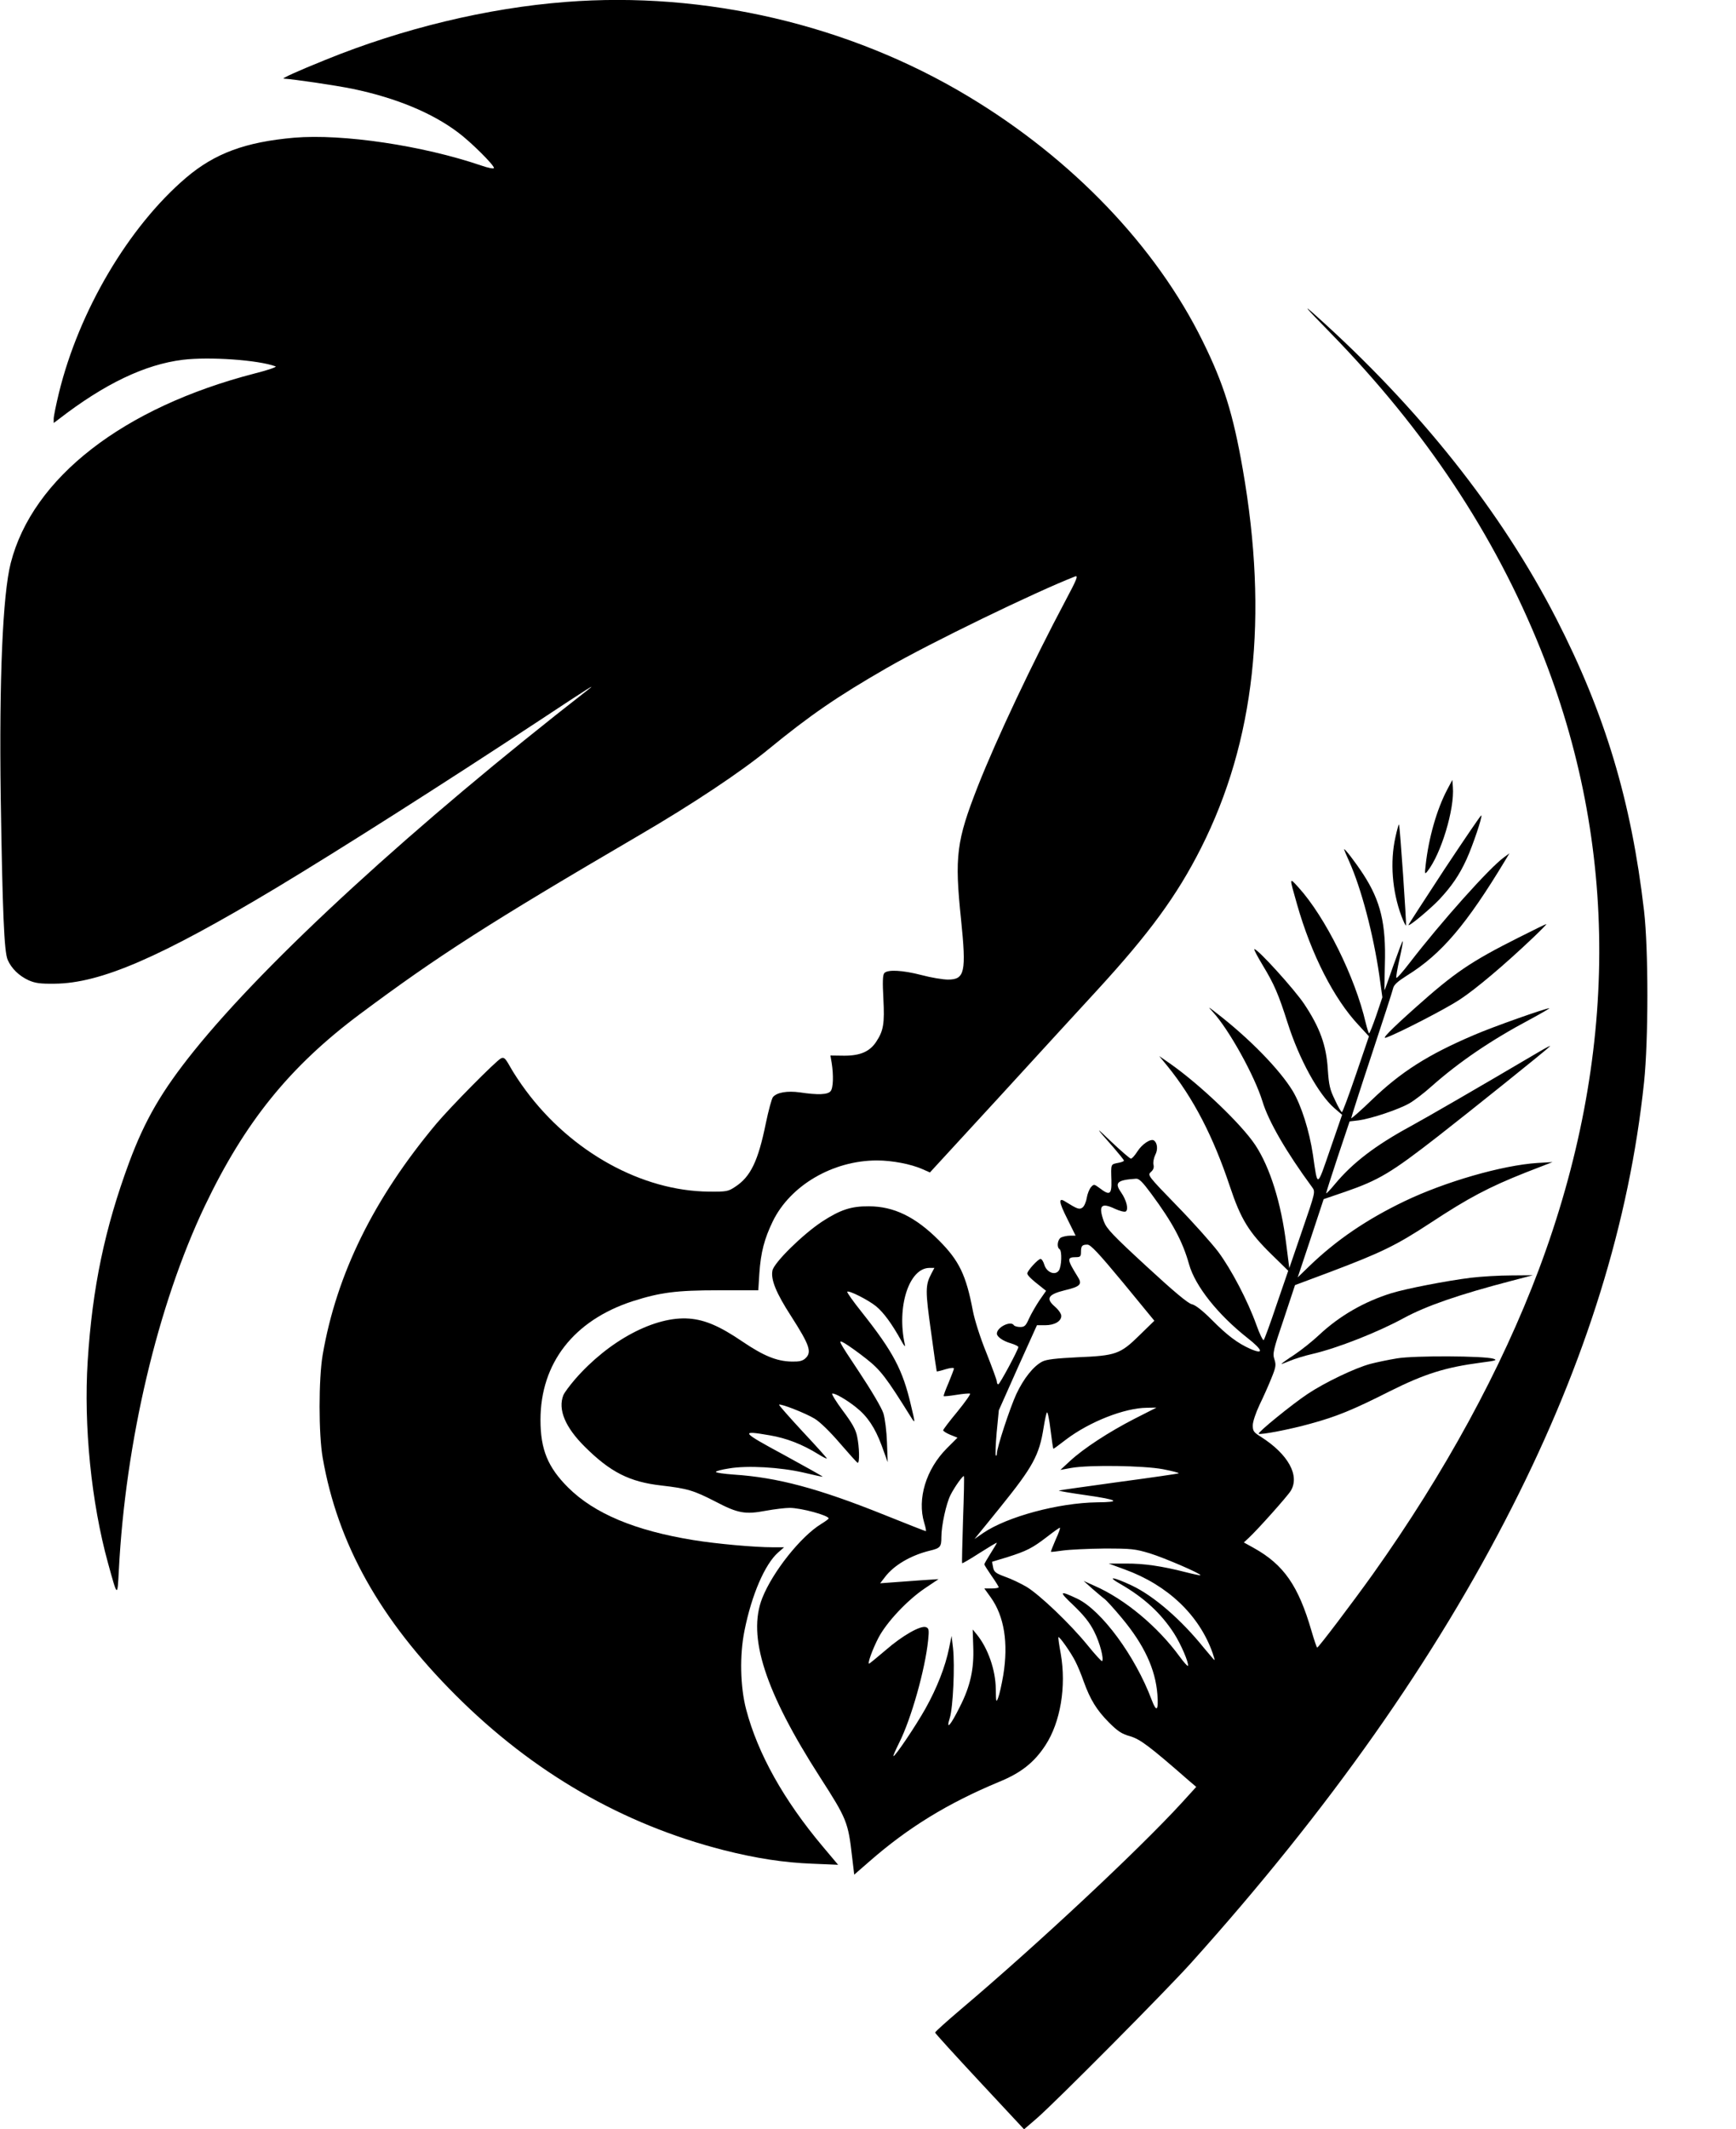 <?xml version="1.0" standalone="no"?>
<!DOCTYPE svg PUBLIC "-//W3C//DTD SVG 20010904//EN"
 "http://www.w3.org/TR/2001/REC-SVG-20010904/DTD/svg10.dtd">
<svg version="1.0" xmlns="http://www.w3.org/2000/svg"
 width="970pt" height="1189pt" viewBox="0 0 970 1189"
 preserveAspectRatio="xMidYMid meet">

<g transform="translate(0,1189) scale(0.1,-0.1)"
fill="#000000" stroke="none">
<path d="M3160 11879 c-438 -34 -911 -148 -1341 -323 -159 -64 -248 -105 -234
-105 62 -4 286 -37 385 -57 240 -50 443 -133 590 -244 70 -52 200 -181 200
-198 0 -6 -32 0 -72 14 -326 111 -773 178 -1045 155 -272 -24 -443 -87 -604
-224 -320 -273 -598 -743 -710 -1202 -16 -66 -29 -130 -29 -143 l0 -24 28 21
c256 198 482 306 694 332 148 18 422 -1 518 -37 8 -3 -43 -21 -115 -39 -737
-190 -1243 -583 -1365 -1059 -45 -176 -65 -648 -56 -1306 10 -643 19 -865 39
-910 21 -48 63 -89 117 -114 37 -16 64 -20 145 -19 257 2 591 147 1240 536
346 208 935 582 1480 941 266 176 313 205 260 164 -969 -754 -1792 -1508
-2201 -2016 -181 -225 -274 -386 -362 -622 -137 -370 -206 -701 -232 -1110
-23 -360 20 -791 114 -1130 53 -192 52 -191 60 -39 37 719 217 1481 480 2034
224 469 474 779 868 1073 435 324 718 506 1558 997 302 176 573 357 725 482
231 189 382 293 660 453 245 141 829 424 1052 511 19 7 11 -14 -53 -134 -182
-342 -386 -773 -490 -1037 -120 -306 -131 -391 -94 -745 30 -293 21 -335 -73
-335 -28 0 -95 11 -147 25 -108 28 -191 32 -209 11 -9 -11 -10 -50 -5 -144 7
-137 1 -177 -40 -239 -36 -55 -89 -78 -178 -78 l-78 1 7 -41 c11 -69 9 -141
-6 -158 -16 -20 -71 -22 -171 -7 -71 10 -129 0 -151 -26 -7 -8 -25 -75 -40
-147 -43 -211 -85 -298 -171 -354 -39 -26 -48 -28 -147 -27 -374 3 -769 221
-1024 566 -30 40 -69 99 -86 130 -28 50 -35 56 -52 48 -31 -17 -279 -268 -361
-365 -349 -417 -557 -838 -635 -1290 -23 -136 -23 -443 0 -575 84 -482 320
-903 742 -1325 433 -433 934 -722 1498 -866 181 -46 338 -70 496 -76 l144 -6
-85 101 c-219 260 -364 520 -429 767 -33 126 -37 303 -9 440 40 200 114 371
188 436 l33 29 -64 0 c-102 0 -312 19 -442 40 -327 53 -554 148 -701 294 -113
113 -154 212 -154 377 0 317 186 556 515 663 154 49 242 61 481 61 l221 0 6
95 c8 117 28 193 75 290 98 201 336 340 582 340 85 0 189 -20 253 -48 l43 -19
390 424 c214 234 458 500 542 591 294 320 448 530 583 797 301 596 377 1291
233 2115 -54 309 -106 476 -224 715 -261 530 -730 1019 -1310 1367 -665 400
-1471 588 -2250 527z"/>
<path d="M7430 10035 c534 -547 919 -1127 1178 -1770 441 -1097 437 -2275 -10
-3465 -209 -555 -525 -1135 -927 -1700 -116 -162 -303 -409 -311 -410 -3 0
-17 42 -32 93 -73 252 -155 370 -322 463 l-56 31 26 24 c48 44 217 233 236
264 52 85 -14 205 -167 302 -40 25 -45 32 -45 64 0 20 16 68 38 115 21 43 51
110 66 148 25 61 27 74 17 105 -11 33 -7 52 52 225 l63 190 190 71 c294 111
374 150 568 277 211 139 325 199 529 280 l152 59 -85 -5 c-197 -13 -516 -105
-743 -214 -210 -101 -378 -215 -529 -360 l-67 -65 73 219 72 218 120 41 c188
65 257 106 519 310 177 138 599 476 625 502 8 8 -21 -7 -65 -33 -343 -202
-618 -361 -715 -414 -195 -106 -322 -203 -421 -322 -27 -33 -49 -55 -49 -51 0
4 29 96 65 204 l66 197 51 6 c72 10 224 61 283 95 28 16 84 59 125 96 154 136
330 256 550 373 63 34 111 62 107 62 -21 0 -316 -104 -422 -150 -256 -109
-408 -206 -570 -362 -63 -61 -115 -106 -115 -102 0 5 51 164 114 354 63 190
117 357 120 371 4 20 26 39 78 72 192 119 332 284 548 642 l24 40 -30 -22
c-80 -57 -350 -359 -528 -590 -39 -51 -72 -88 -74 -83 -2 5 6 53 18 106 12 52
20 97 18 99 -2 2 -25 -59 -52 -135 -27 -77 -49 -140 -50 -140 -1 0 0 64 2 143
7 229 -24 356 -120 504 -45 69 -108 151 -108 140 0 -2 13 -33 29 -68 67 -150
134 -403 168 -636 l17 -122 -34 -101 c-19 -55 -37 -100 -40 -100 -3 0 -11 26
-19 58 -59 256 -226 592 -376 757 -52 57 -52 60 -8 -94 80 -281 206 -528 344
-675 l58 -63 -72 -211 c-40 -117 -75 -212 -79 -212 -4 0 -22 30 -39 68 -28 57
-34 82 -40 172 -8 132 -44 232 -132 364 -55 82 -258 306 -278 306 -5 0 17 -41
47 -91 63 -104 87 -159 138 -319 65 -205 173 -401 262 -478 l43 -37 -67 -194
c-75 -217 -69 -215 -96 -29 -20 134 -65 276 -113 356 -73 120 -242 293 -423
433 -52 40 -53 41 -23 8 90 -98 233 -356 277 -499 34 -112 133 -283 278 -480
18 -25 18 -26 -55 -238 l-73 -213 -17 133 c-28 230 -91 430 -173 554 -77 116
-307 336 -475 454 l-62 43 46 -56 c144 -177 256 -393 349 -672 61 -183 106
-256 233 -380 l93 -91 -65 -189 c-35 -105 -68 -194 -72 -198 -4 -4 -23 34 -41
85 -48 134 -140 310 -214 409 -36 47 -139 163 -230 256 -164 169 -165 171
-145 189 14 12 18 25 14 41 -3 13 2 37 10 54 16 30 12 68 -8 81 -18 11 -66
-21 -92 -62 -14 -22 -30 -40 -36 -40 -5 0 -54 42 -107 92 -97 93 -96 90 11
-31 31 -36 57 -68 57 -72 0 -4 -16 -10 -35 -13 -39 -8 -38 -5 -35 -98 2 -78
-9 -86 -65 -43 -31 23 -33 24 -49 6 -9 -10 -20 -37 -24 -61 -4 -24 -15 -48
-25 -54 -17 -11 -28 -7 -94 34 -40 26 -38 0 10 -95 l47 -95 -31 0 c-17 0 -39
-5 -50 -10 -20 -11 -26 -54 -9 -65 15 -9 12 -98 -4 -120 -21 -29 -68 -10 -81
33 -5 17 -14 32 -21 32 -14 0 -74 -66 -74 -81 0 -10 24 -34 80 -77 l25 -20
-37 -53 c-20 -30 -46 -75 -58 -101 -18 -41 -25 -48 -50 -48 -16 0 -32 5 -35
10 -17 27 -95 -11 -95 -47 0 -17 33 -41 78 -54 23 -7 42 -16 42 -21 0 -14
-104 -208 -112 -208 -5 0 -8 7 -8 15 0 8 -27 81 -59 162 -34 83 -66 185 -75
233 -38 201 -77 281 -191 395 -130 130 -251 189 -390 189 -99 1 -159 -19 -261
-85 -108 -71 -270 -230 -278 -274 -10 -50 21 -126 104 -254 105 -164 118 -202
79 -237 -16 -14 -34 -18 -77 -17 -84 2 -157 33 -274 112 -125 85 -208 121
-297 128 -191 15 -449 -122 -638 -339 -30 -35 -59 -74 -65 -88 -32 -80 10
-180 120 -289 142 -141 249 -196 427 -216 148 -17 182 -28 303 -90 124 -65
165 -73 281 -51 49 9 109 16 133 16 64 0 218 -42 218 -59 0 -3 -19 -17 -42
-31 -113 -69 -271 -267 -329 -414 -84 -213 15 -521 323 -1000 150 -233 157
-251 179 -444 l12 -100 85 74 c216 189 438 325 724 444 123 50 197 109 259
204 84 128 118 328 86 511 -9 49 -15 91 -13 93 6 5 72 -89 95 -136 12 -23 33
-73 46 -111 37 -102 72 -159 140 -228 50 -50 72 -65 119 -78 57 -17 107 -54
330 -249 l40 -34 -81 -89 c-239 -261 -804 -789 -1233 -1152 -80 -68 -145 -126
-145 -131 0 -4 112 -127 249 -274 l248 -266 72 62 c113 99 719 709 862 868
768 854 1364 1699 1793 2545 412 810 655 1593 737 2370 25 236 25 747 0 960
-71 612 -218 1100 -490 1630 -307 598 -764 1174 -1346 1695 -75 67 -59 47 80
-95z m-998 -4810 c120 -162 176 -267 212 -395 34 -121 160 -280 326 -411 87
-68 94 -95 16 -61 -70 31 -129 75 -216 163 -52 52 -91 82 -110 86 -21 4 -99
69 -253 211 -190 175 -224 211 -239 251 -32 89 -16 108 62 71 26 -12 53 -19
60 -15 17 11 5 62 -26 107 -38 54 -22 69 83 76 17 2 37 -18 85 -83z m-157
-497 l175 -213 -83 -81 c-108 -106 -132 -114 -347 -123 -121 -6 -173 -12 -196
-24 -49 -25 -104 -94 -145 -181 -36 -78 -109 -300 -109 -333 0 -9 -3 -14 -6
-10 -3 3 -1 61 5 129 l12 123 106 238 107 237 46 0 c52 0 90 22 90 52 0 12
-16 35 -36 52 -52 45 -38 68 55 91 89 21 100 34 72 77 -59 95 -61 108 -10 108
25 0 29 4 29 28 0 35 6 42 36 42 18 0 63 -48 199 -212z m-1071 50 c-34 -65
-34 -95 -2 -323 16 -121 31 -221 32 -223 2 -1 24 4 49 12 27 8 47 10 47 4 0
-5 -14 -41 -30 -80 -17 -39 -29 -72 -27 -74 2 -2 33 1 70 7 37 6 71 9 77 7 5
-2 -27 -47 -70 -100 -44 -53 -80 -100 -80 -105 0 -4 18 -16 40 -25 l40 -16
-59 -59 c-117 -117 -167 -283 -127 -416 8 -26 12 -47 9 -47 -3 0 -105 40 -227
89 -373 150 -602 211 -847 227 -54 4 -99 10 -99 15 0 4 32 13 72 19 103 18
288 7 418 -23 58 -14 106 -24 107 -23 2 1 -96 56 -217 122 -241 130 -246 138
-78 109 93 -16 179 -49 270 -105 27 -17 48 -27 48 -24 0 3 -61 71 -136 151
-74 80 -133 147 -131 149 8 8 150 -48 199 -78 30 -18 87 -74 141 -137 50 -58
94 -107 99 -109 12 -5 10 88 -3 148 -8 39 -29 75 -80 143 -38 51 -64 94 -59
95 13 5 82 -35 134 -77 63 -50 105 -113 142 -212 l34 -94 -4 110 c-2 62 -11
133 -20 163 -10 31 -66 126 -137 233 -119 179 -120 181 -79 158 22 -13 77 -52
121 -87 79 -62 111 -104 247 -322 27 -43 27 -41 2 63 -46 198 -99 298 -275
520 -48 60 -84 111 -81 114 9 9 118 -46 162 -82 42 -35 88 -98 139 -190 16
-30 25 -40 21 -24 -47 211 23 428 137 429 l28 0 -17 -32z m1134 -811 c-142
-73 -282 -164 -359 -235 l-54 -50 60 11 c102 18 406 13 513 -7 51 -10 91 -20
88 -23 -2 -2 -152 -24 -332 -48 -180 -25 -332 -46 -337 -48 -6 -2 65 -14 157
-27 174 -25 193 -38 56 -39 -216 -3 -502 -80 -636 -171 l-49 -34 25 31 c14 16
68 84 121 149 180 223 216 288 240 441 7 43 15 82 19 86 4 4 13 -40 20 -98 7
-58 14 -105 16 -105 2 0 34 23 71 52 131 99 326 176 451 177 l54 1 -124 -63z
m-957 -563 c-4 -131 -7 -241 -5 -243 2 -2 46 24 99 58 52 33 95 59 95 56 0 -2
-16 -29 -35 -59 -19 -30 -35 -58 -35 -61 0 -4 18 -32 40 -64 22 -31 40 -60 40
-64 0 -4 -18 -7 -40 -7 l-40 0 36 -50 c75 -105 99 -253 70 -433 -9 -53 -22
-111 -29 -128 -11 -28 -12 -24 -13 49 -1 107 -44 229 -106 305 l-23 28 3 -96
c5 -124 -16 -220 -74 -334 -53 -107 -80 -137 -57 -64 18 57 29 291 18 390 l-8
68 -14 -68 c-21 -104 -68 -223 -131 -336 -56 -100 -173 -273 -180 -267 -2 2
13 36 33 76 67 134 144 407 161 571 6 58 4 67 -12 73 -29 11 -131 -46 -226
-129 -48 -41 -90 -75 -92 -75 -10 0 19 80 52 144 46 88 162 211 260 277 l76
51 -94 -6 c-52 -4 -126 -9 -164 -12 l-68 -5 27 35 c50 66 144 121 250 147 59
14 65 21 65 76 0 65 27 187 51 235 24 47 70 111 75 105 2 -2 0 -111 -5 -243z
m518 -110 c-16 -37 -28 -68 -27 -69 2 -2 32 2 68 7 36 5 139 10 230 11 152 0
172 -2 255 -27 81 -25 290 -115 282 -122 -1 -2 -39 6 -82 17 -133 34 -235 49
-335 48 l-95 0 90 -33 c239 -87 415 -254 490 -465 8 -23 13 -41 11 -41 -2 0
-28 31 -59 68 -128 159 -280 290 -402 348 -104 49 -146 55 -65 9 132 -76 227
-163 300 -276 39 -61 83 -164 78 -181 -2 -4 -23 19 -47 52 -122 167 -306 321
-476 395 l-60 27 49 -44 c27 -23 57 -49 67 -56 10 -7 54 -55 98 -108 124 -149
187 -284 198 -426 7 -91 -5 -102 -32 -30 -92 245 -280 500 -416 565 -102 48
-105 42 -20 -38 59 -57 90 -96 115 -146 32 -63 55 -153 44 -165 -3 -2 -40 38
-82 90 -97 119 -266 280 -340 325 -31 18 -84 44 -119 56 -54 20 -63 27 -68 53
l-6 31 86 26 c107 34 139 50 221 113 36 28 68 51 72 51 4 1 -6 -29 -23 -65z"/>
<path d="M8086 7480 c-58 -110 -103 -268 -120 -420 -6 -51 -5 -54 10 -35 76
96 152 347 142 470 l-3 40 -29 -55z"/>
<path d="M8071 7036 c-110 -168 -201 -308 -201 -311 0 -12 117 85 171 141 70
75 113 137 154 227 34 75 89 237 82 244 -3 2 -95 -134 -206 -301z"/>
<path d="M7797 7215 c-31 -138 -18 -301 33 -439 12 -32 24 -56 26 -54 4 5 -34
559 -39 564 -2 2 -11 -30 -20 -71z"/>
<path d="M8488 6656 c-273 -137 -360 -197 -581 -394 -141 -126 -189 -176 -162
-166 66 23 334 161 411 212 90 59 249 193 409 345 44 42 78 76 75 77 -3 0 -71
-33 -152 -74z"/>
<path d="M8218 4755 c-135 -17 -358 -60 -443 -86 -152 -47 -291 -127 -404
-233 -37 -35 -100 -85 -139 -111 -40 -26 -72 -49 -72 -51 0 -2 21 6 47 17 26
11 84 29 128 39 138 32 364 121 507 199 127 69 309 132 608 210 l115 30 -120
-1 c-66 0 -168 -6 -227 -13z"/>
<path d="M7807 4305 c-49 -8 -116 -22 -150 -31 -86 -23 -255 -104 -351 -168
-91 -61 -280 -215 -273 -222 8 -8 179 25 289 56 149 41 237 77 443 181 196 98
312 134 509 160 85 11 95 14 70 22 -53 16 -440 18 -537 2z"/>
</g>
</svg>
